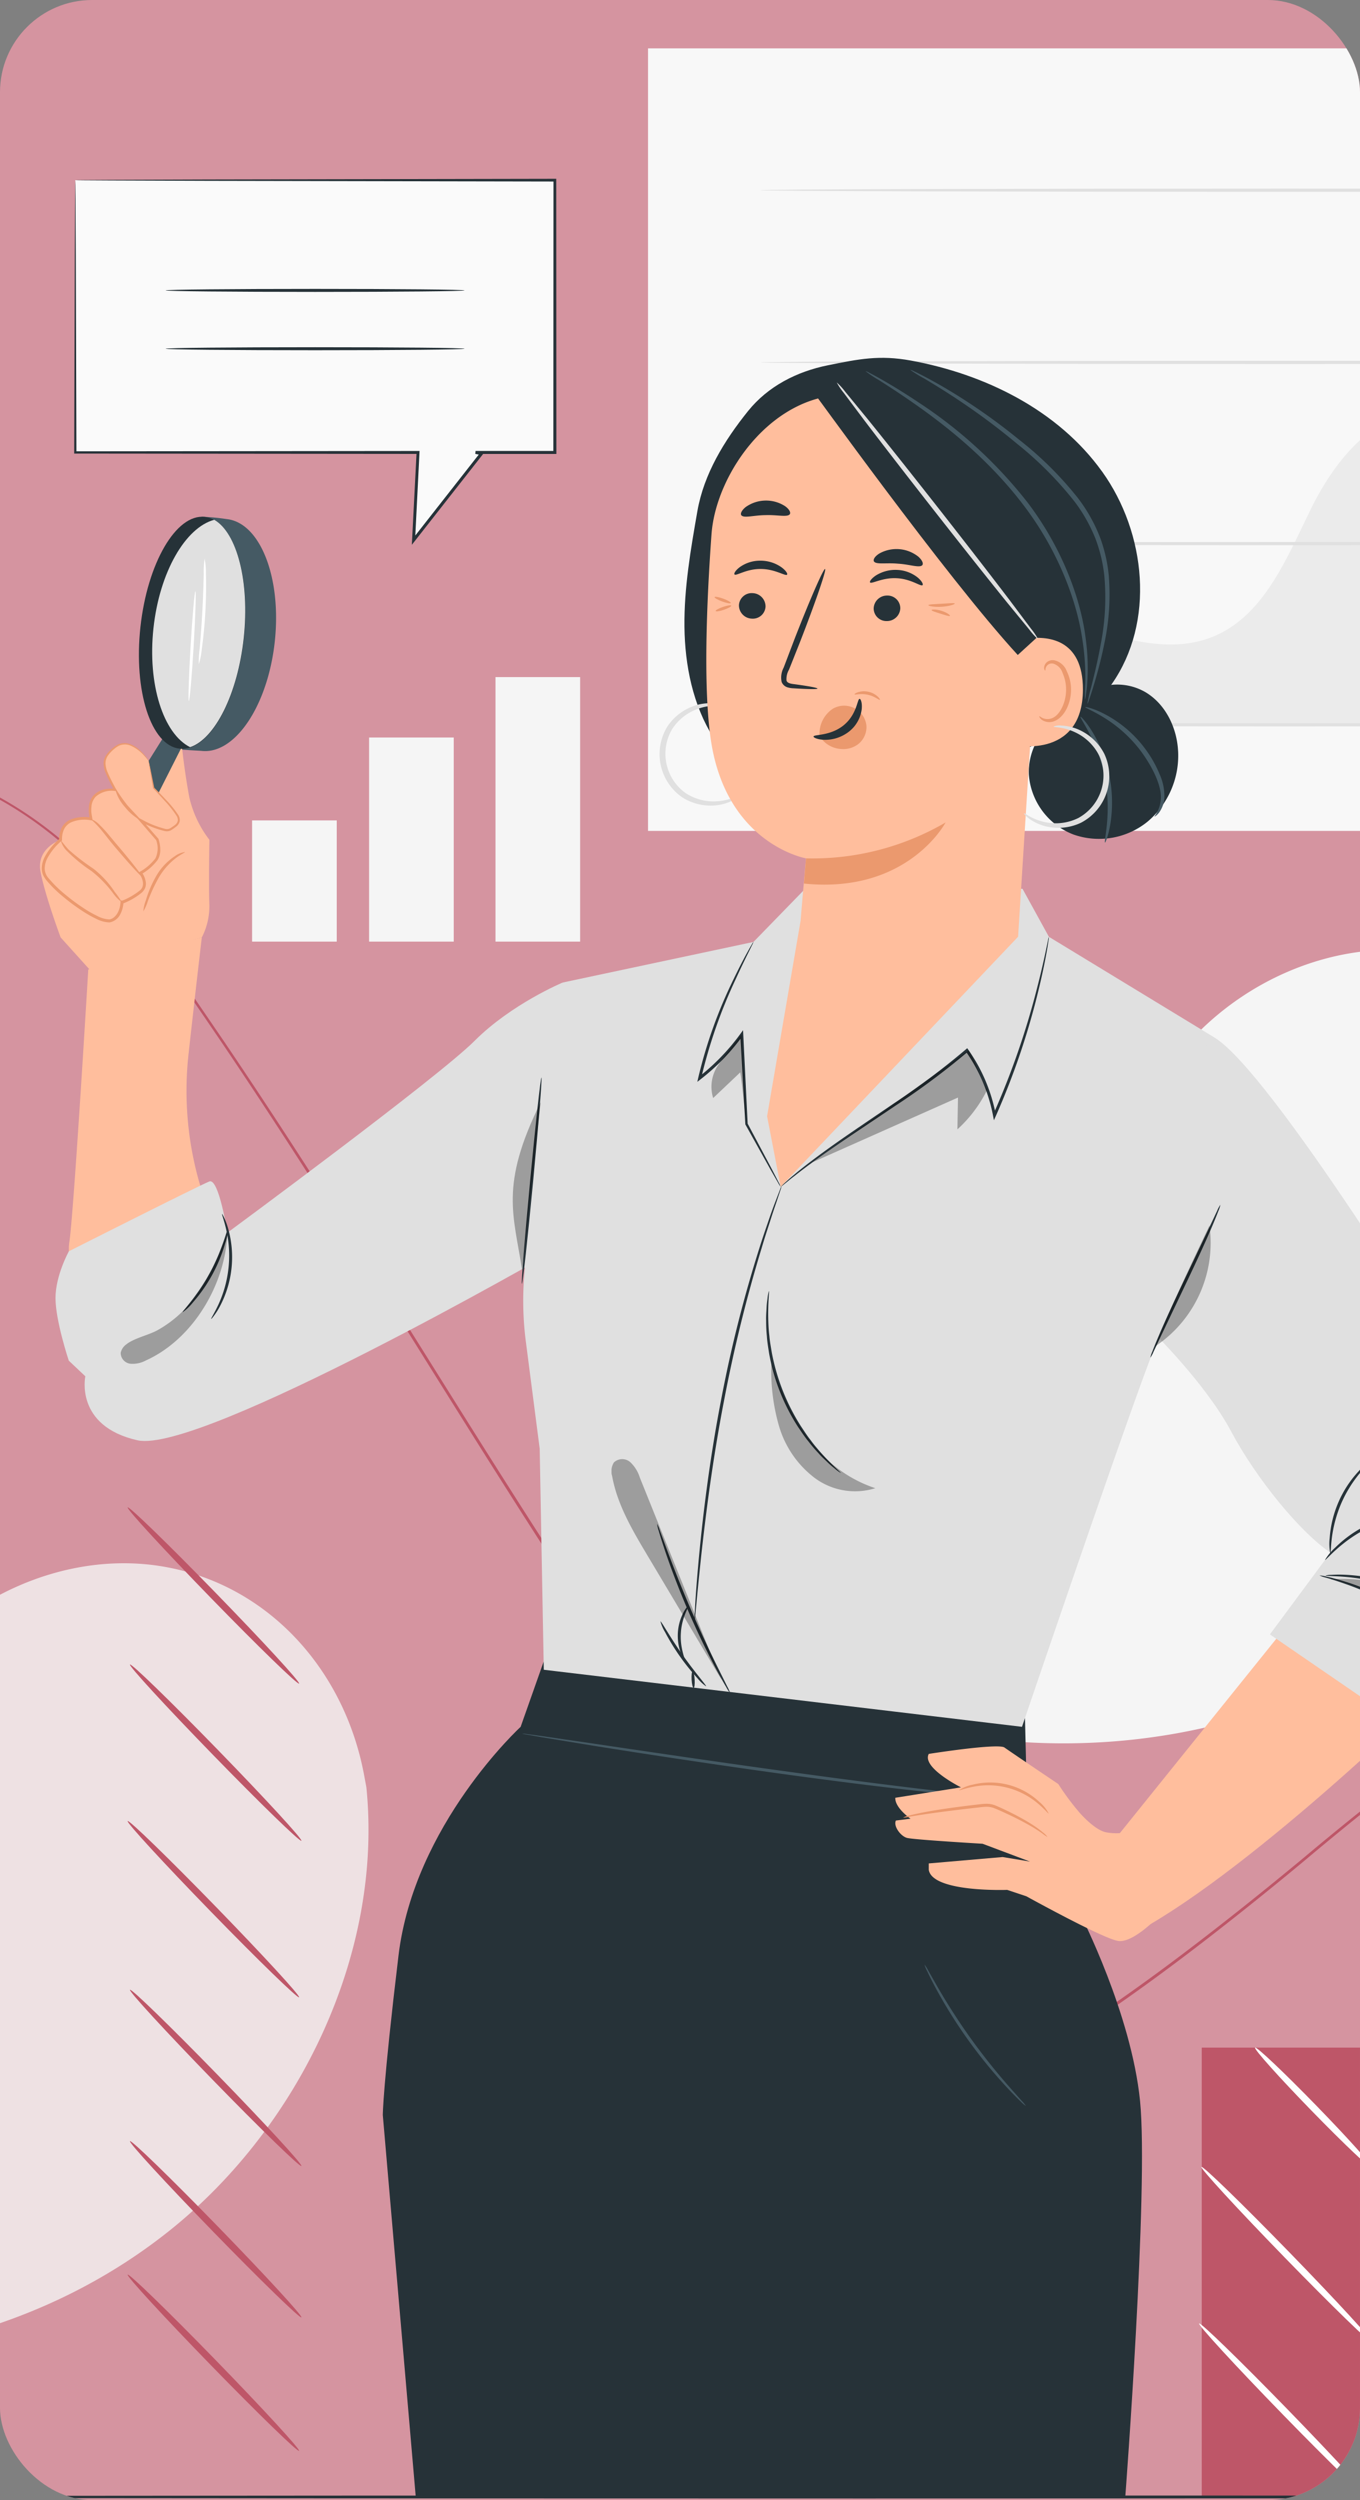 <svg xmlns="http://www.w3.org/2000/svg" xmlns:xlink="http://www.w3.org/1999/xlink" width="295" height="542" viewBox="0 0 295 542">
  <rect x="0" y="0" width="295" height="542" fill="#808080" stroke="none"/>
  <defs>
    <clipPath id="clip-path">
      <rect id="Rectángulo_344926" data-name="Rectángulo 344926" width="295" height="542" rx="20" transform="translate(1125 3706)" fill="#0098e8" opacity="0.34"/>
    </clipPath>
    <clipPath id="clip-path-2">
      <rect id="Rectángulo_344716" data-name="Rectángulo 344716" width="295" height="542" rx="19" transform="translate(1125 3706)" fill="#dbeffc" opacity="0.28"/>
    </clipPath>
    <clipPath id="clip-path-3">
      <rect id="Rectángulo_344715" data-name="Rectángulo 344715" width="575.03" height="531.514" fill="none"/>
    </clipPath>
    <clipPath id="clip-path-7">
      <rect id="Rectángulo_344682" data-name="Rectángulo 344682" width="37.335" height="43.053" fill="none"/>
    </clipPath>
    <clipPath id="clip-path-9">
      <rect id="Rectángulo_344686" data-name="Rectángulo 344686" width="37.336" height="51.433" fill="none"/>
    </clipPath>
    <clipPath id="clip-path-11">
      <rect id="Rectángulo_344693" data-name="Rectángulo 344693" width="35.153" height="36.116" fill="none"/>
    </clipPath>
    <clipPath id="clip-path-12">
      <rect id="Rectángulo_344694" data-name="Rectángulo 344694" width="35.155" height="36.116" fill="none"/>
    </clipPath>
    <clipPath id="clip-path-14">
      <rect id="Rectángulo_344696" data-name="Rectángulo 344696" width="35.153" height="36.115" fill="none"/>
    </clipPath>
    <clipPath id="clip-path-15">
      <rect id="Rectángulo_344697" data-name="Rectángulo 344697" width="35.155" height="36.115" fill="none"/>
    </clipPath>
    <clipPath id="clip-path-20">
      <rect id="Rectángulo_344702" data-name="Rectángulo 344702" width="21.037" height="21.612" fill="none"/>
    </clipPath>
    <clipPath id="clip-path-23">
      <rect id="Rectángulo_344705" data-name="Rectángulo 344705" width="12.118" height="26.229" fill="none"/>
    </clipPath>
    <clipPath id="clip-path-24">
      <rect id="Rectángulo_344706" data-name="Rectángulo 344706" width="37.931" height="24.301" fill="none"/>
    </clipPath>
    <clipPath id="clip-path-25">
      <rect id="Rectángulo_344707" data-name="Rectángulo 344707" width="7.624" height="19.08" fill="none"/>
    </clipPath>
    <clipPath id="clip-path-26">
      <rect id="Rectángulo_344708" data-name="Rectángulo 344708" width="6.052" height="36.38" fill="none"/>
    </clipPath>
    <clipPath id="clip-path-27">
      <rect id="Rectángulo_344709" data-name="Rectángulo 344709" width="23.148" height="28.594" fill="none"/>
    </clipPath>
    <clipPath id="clip-path-28">
      <rect id="Rectángulo_344710" data-name="Rectángulo 344710" width="22.549" height="27.892" fill="none"/>
    </clipPath>
    <clipPath id="clip-path-29">
      <rect id="Rectángulo_344711" data-name="Rectángulo 344711" width="27.18" height="11.115" fill="none"/>
    </clipPath>
    <clipPath id="clip-path-30">
      <rect id="Rectángulo_344712" data-name="Rectángulo 344712" width="23.898" height="47.871" fill="none"/>
    </clipPath>
  </defs>
  <g id="Enmascarar_grupo_103" data-name="Enmascarar grupo 103" transform="translate(-1125 -3706)" clip-path="url(#clip-path)">
    <rect id="Rectángulo_344504" data-name="Rectángulo 344504" width="295" height="542" rx="20" transform="translate(1125 3706)" fill="#ed9aa9" opacity="0.78"/>
    <g id="Enmascarar_grupo_89" data-name="Enmascarar grupo 89" clip-path="url(#clip-path-2)">
      <g id="Grupo_931605" data-name="Grupo 931605" transform="translate(1024.97 3716.486)">
        <g id="Grupo_931604" data-name="Grupo 931604" transform="translate(0 0)" clip-path="url(#clip-path-3)">
          <path id="Trazado_700322" data-name="Trazado 700322" d="M0,0H268.705V169.641H0Z" transform="translate(240.597)" fill="#f8f8f8"/>
          <g id="Grupo_931526" data-name="Grupo 931526">
            <g id="Grupo_931525" data-name="Grupo 931525" clip-path="url(#clip-path-3)">
              <path id="Trazado_695577" data-name="Trazado 695577" d="M109.625,112.32c18.632-7.207,40.064,12.723,58.329,4.6,10.628-4.729,15.448-16.992,20.656-27.56s14.179-21.715,25.713-20.49C225.956,70.1,235.361,83.841,246.6,80.53c7.082-2.087,10.618-10.1,12.394-17.4S262,47.769,267.4,42.65s16.651-3.749,17.5,3.72V136.3H74.768s28.409-21.488,34.857-23.983" transform="translate(195.845 10.337)" fill="#ebebeb"/>
              <path id="Trazado_695578" data-name="Trazado 695578" d="M65.441,116.355c0,.193,50.934.349,113.747.349,62.835,0,113.756-.156,113.756-.349s-50.922-.348-113.756-.348c-62.813,0-113.747.156-113.747.348" transform="translate(199.56 30.285)" fill="#e0e0e0"/>
              <path id="Trazado_695579" data-name="Trazado 695579" d="M65.441,85.206c0,.193,50.934.349,113.747.349,62.835,0,113.756-.156,113.756-.349s-50.922-.348-113.756-.348c-62.813,0-113.747.156-113.747.348" transform="translate(199.56 22.153)" fill="#e0e0e0"/>
              <path id="Trazado_695580" data-name="Trazado 695580" d="M65.441,54.057c0,.193,50.934.348,113.747.348,62.835,0,113.756-.155,113.756-.348s-50.922-.348-113.756-.348c-62.813,0-113.747.155-113.747.348" transform="translate(199.56 14.021)" fill="#e0e0e0"/>
              <path id="Trazado_695581" data-name="Trazado 695581" d="M65.441,24.454c0,.193,50.934.349,113.747.349,62.835,0,113.756-.156,113.756-.349s-50.922-.348-113.756-.348c-62.813,0-113.747.155-113.747.348" transform="translate(199.56 6.293)" fill="#e0e0e0"/>
              <rect id="Rectángulo_344674" data-name="Rectángulo 344674" width="18.361" height="57.347" transform="translate(207.507 136.298)" fill="#f5f5f5"/>
              <rect id="Rectángulo_344675" data-name="Rectángulo 344675" width="18.361" height="44.247" transform="translate(180.092 149.398)" fill="#f5f5f5"/>
              <rect id="Rectángulo_344676" data-name="Rectángulo 344676" width="18.361" height="26.277" transform="translate(154.712 167.368)" fill="#f5f5f5"/>
            </g>
          </g>
          <g id="Grupo_931528" data-name="Grupo 931528">
            <g id="Grupo_931527" data-name="Grupo 931527" clip-path="url(#clip-path-3)">
              <path id="Trazado_695582" data-name="Trazado 695582" d="M321.694,203.516l-.472-2.549c-3.98-21.482-18.7-38.72-38.633-44.189a50.934,50.934,0,0,0-7.836-1.507c-19.116-2.129-39.49,6.764-52.234,22.8-7.494,9.43-12.848,21.429-22.944,27.471-13.14,7.864-29.013,2.729-42.7-2.551s-29.588-10.375-42.7-2.453c-8.211,4.962-13.5,14.241-16.285,23.745-7.375,25.159,1.119,52.908,17.881,71.064s40.66,27.579,64.875,30.587c33.922,4.214,70.416-3.937,98.46-26.386s46.233-60,42.59-96.032" transform="translate(132.803 40.454)" fill="#f5f5f5"/>
            </g>
          </g>
          <rect id="Rectángulo_344679" data-name="Rectángulo 344679" width="37.335" height="72.854" transform="translate(517.089 457.98)" fill="#ff725e"/>
          <rect id="Rectángulo_344680" data-name="Rectángulo 344680" width="37.336" height="43.054" transform="translate(436.027 487.78)" fill="#ff725e"/>
          <g id="Grupo_931533" data-name="Grupo 931533">
            <g id="Grupo_931532" data-name="Grupo 931532" clip-path="url(#clip-path-3)">
              <g id="Grupo_931531" data-name="Grupo 931531" transform="translate(436.027 487.781)" opacity="0.79">
                <g id="Grupo_931530" data-name="Grupo 931530">
                  <g id="Grupo_931529" data-name="Grupo 931529" clip-path="url(#clip-path-7)">
                    <rect id="Rectángulo_344681" data-name="Rectángulo 344681" width="37.335" height="43.053" transform="translate(0 0.001)" fill="#fff"/>
                  </g>
                </g>
              </g>
            </g>
          </g>
          <path id="Trazado_695583" data-name="Trazado 695583" d="M177.688,343.691V441.36l-37.334-.242V343.691Z" transform="translate(220.348 89.724)" fill="#be5668"/>
          <rect id="Rectángulo_344684" data-name="Rectángulo 344684" width="37.336" height="51.434" transform="translate(281.842 479.4)" fill="#ff725e"/>
          <g id="Grupo_931538" data-name="Grupo 931538">
            <g id="Grupo_931537" data-name="Grupo 931537" clip-path="url(#clip-path-3)">
              <g id="Grupo_931536" data-name="Grupo 931536" transform="translate(281.841 479.401)" opacity="0.79">
                <g id="Grupo_931535" data-name="Grupo 931535">
                  <g id="Grupo_931534" data-name="Grupo 931534" clip-path="url(#clip-path-9)">
                    <rect id="Rectángulo_344685" data-name="Rectángulo 344685" width="37.336" height="51.434" transform="translate(0 0)" fill="#fff"/>
                  </g>
                </g>
              </g>
            </g>
          </g>
          <rect id="Rectángulo_344688" data-name="Rectángulo 344688" width="37.335" height="97.418" transform="translate(204.313 433.416)" fill="#ff725e"/>
          <g id="Grupo_931573" data-name="Grupo 931573">
            <g id="Grupo_931572" data-name="Grupo 931572" clip-path="url(#clip-path-3)">
              <g id="Grupo_931541" data-name="Grupo 931541" transform="translate(127.523 308.838)" opacity="0.79">
                <path id="Trazado_700321" data-name="Trazado 700321" d="M321.694,203.516l-.472-2.549c-3.98-21.482-18.7-38.72-38.633-44.189a50.934,50.934,0,0,0-7.836-1.507c-19.116-2.129-39.49,6.764-52.234,22.8-7.494,9.43-12.848,21.429-22.944,27.471-13.14,7.864-29.013,2.729-42.7-2.551s-29.588-10.375-42.7-2.453c-8.211,4.962-13.5,14.241-16.285,23.745-7.375,25.159,1.119,52.908,17.881,71.064s40.66,27.579,64.875,30.587c33.922,4.214,70.416-3.937,98.46-26.386s46.233-60,42.59-96.032" transform="translate(-269.72 -135.385)" fill="#f5f5f5"/>
              </g>
              <path id="Trazado_695584" data-name="Trazado 695584" d="M16.461,390.675c-.291.3,7.8,9.095,18.063,19.643s18.831,18.859,19.123,18.559-7.8-9.092-18.066-19.644-18.829-18.858-19.12-18.559" transform="translate(500.628 101.987)" fill="#fff"/>
              <path id="Trazado_695585" data-name="Trazado 695585" d="M80.548,391.183c-.291.3,7.8,9.095,18.065,19.644s18.83,18.859,19.121,18.56-7.8-9.093-18.066-19.645-18.829-18.858-19.12-18.559" transform="translate(355.723 102.12)" fill="#ff725e"/>
              <path id="Trazado_695586" data-name="Trazado 695586" d="M202.949,390.65c-.291.3,7.8,9.095,18.065,19.644s18.83,18.859,19.121,18.56-7.8-9.094-18.066-19.645-18.829-18.858-19.12-18.559" transform="translate(78.967 101.981)" fill="#ff725e"/>
              <path id="Trazado_695587" data-name="Trazado 695587" d="M16.061,363.765c-.291.3,7.8,9.095,18.065,19.642s18.83,18.86,19.121,18.56-7.8-9.092-18.066-19.643-18.829-18.858-19.12-18.559" transform="translate(501.532 94.962)" fill="#fff"/>
              <path id="Trazado_695588" data-name="Trazado 695588" d="M140.927,391.114c-.291.3,7.8,9.095,18.063,19.643s18.831,18.859,19.123,18.56-7.8-9.094-18.066-19.645-18.829-18.858-19.12-18.559" transform="translate(219.203 102.102)" fill="#fff"/>
              <path id="Trazado_695589" data-name="Trazado 695589" d="M140.528,364.2c-.291.3,7.8,9.095,18.065,19.643s18.829,18.859,19.121,18.56-7.8-9.094-18.066-19.645S140.819,363.9,140.528,364.2" transform="translate(220.105 95.077)" fill="#fff"/>
              <path id="Trazado_695590" data-name="Trazado 695590" d="M140.529,343.694c-.291.3,5.193,6.419,12.247,13.666s13.012,12.883,13.3,12.584-5.191-6.418-12.247-13.667-13.012-12.882-13.3-12.583" transform="translate(231.738 89.722)" fill="#fff"/>
              <path id="Trazado_695591" data-name="Trazado 695591" d="M325.225,390.65c-.291.3,7.8,9.095,18.065,19.644s18.83,18.859,19.121,18.56-7.8-9.094-18.066-19.645-18.829-18.858-19.12-18.559" transform="translate(-197.506 91.981)" fill="#be5668"/>
              <path id="Trazado_695592" data-name="Trazado 695592" d="M324.826,363.74c-.291.3,7.8,9.095,18.065,19.643s18.83,18.859,19.121,18.559-7.8-9.092-18.066-19.645-18.829-18.857-19.12-18.558" transform="translate(-196.604 89.955)" fill="#be5668"/>
              <path id="Trazado_695593" data-name="Trazado 695593" d="M324.826,333.751c-.291.3,7.8,9.095,18.065,19.642s18.83,18.86,19.121,18.56-7.8-9.092-18.066-19.643-18.829-18.859-19.12-18.559" transform="translate(-196.604 87.127)" fill="#be5668"/>
              <path id="Trazado_695594" data-name="Trazado 695594" d="M265.208,390.65c-.291.3,7.8,9.095,18.065,19.644s18.83,18.859,19.121,18.56-7.8-9.094-18.066-19.645-18.829-18.858-19.12-18.559" transform="translate(-61.804 101.981)" fill="#fff"/>
              <path id="Trazado_695595" data-name="Trazado 695595" d="M264.808,363.74c-.291.3,7.8,9.095,18.065,19.643s18.83,18.859,19.121,18.559-7.8-9.092-18.066-19.645-18.829-18.857-19.12-18.558" transform="translate(-60.9 94.955)" fill="#fff"/>
              <path id="Trazado_695596" data-name="Trazado 695596" d="M264.809,343.434c-.291.3,5.136,6.361,12.123,13.538s12.887,12.756,13.178,12.456-5.135-6.361-12.124-13.539-12.885-12.754-13.177-12.454" transform="translate(-49.017 89.654)" fill="#fff"/>
              <path id="Trazado_695597" data-name="Trazado 695597" d="M325.225,304.748c-.291.3,7.8,9.095,18.065,19.643s18.83,18.859,19.121,18.56-7.8-9.093-18.066-19.645-18.829-18.858-19.12-18.559" transform="translate(-197.506 79.555)" fill="#be5668"/>
              <path id="Trazado_695598" data-name="Trazado 695598" d="M325.225,250.819c-.291.3,7.8,9.095,18.065,19.644s18.83,18.859,19.121,18.559-7.8-9.092-18.066-19.644-18.829-18.858-19.12-18.559" transform="translate(-197.506 65.477)" fill="#be5668"/>
              <path id="Trazado_695599" data-name="Trazado 695599" d="M324.826,277.838c-.291.3,7.8,9.095,18.065,19.644s18.83,18.859,19.121,18.56-7.8-9.094-18.066-19.645-18.829-18.858-19.12-18.559" transform="translate(-196.604 72.53)" fill="#be5668"/>
              <rect id="Rectángulo_344692" data-name="Rectángulo 344692" width="35.281" height="355.858" transform="translate(48.497 174.976)" fill="#be5668"/>
              <g id="Grupo_931544" data-name="Grupo 931544" transform="translate(48.323 494.726)" opacity="0.6">
                <g id="Grupo_931543" data-name="Grupo 931543">
                  <g id="Grupo_931542" data-name="Grupo 931542" clip-path="url(#clip-path-11)">
                    <path id="Trazado_695600" data-name="Trazado 695600" d="M389.8,392.317c-.275.282,7.368,8.594,17.07,18.561s17.795,17.823,18.07,17.539-7.366-8.593-17.072-18.563-17.792-17.82-18.067-17.538" transform="translate(-389.794 -392.31)" fill="#fff"/>
                  </g>
                </g>
              </g>
              <g id="Grupo_931547" data-name="Grupo 931547" transform="translate(48.798 462.658)" opacity="0.6">
                <g id="Grupo_931546" data-name="Grupo 931546">
                  <g id="Grupo_931545" data-name="Grupo 931545" clip-path="url(#clip-path-12)">
                    <path id="Trazado_695601" data-name="Trazado 695601" d="M389.425,366.888c-.276.284,7.368,8.594,17.07,18.562s17.795,17.823,18.07,17.54-7.366-8.593-17.072-18.564-17.792-17.82-18.067-17.538" transform="translate(-389.417 -366.881)" fill="#fff"/>
                  </g>
                </g>
              </g>
              <g id="Grupo_931550" data-name="Grupo 931550" transform="translate(48.798 426.921)" opacity="0.6">
                <g id="Grupo_931549" data-name="Grupo 931549">
                  <g id="Grupo_931548" data-name="Grupo 931548" clip-path="url(#clip-path-12)">
                    <path id="Trazado_695602" data-name="Trazado 695602" d="M389.425,338.55c-.276.284,7.368,8.594,17.07,18.561s17.795,17.823,18.07,17.539-7.366-8.592-17.072-18.563-17.792-17.82-18.067-17.538" transform="translate(-389.417 -338.542)" fill="#fff"/>
                  </g>
                </g>
              </g>
              <g id="Grupo_931553" data-name="Grupo 931553" transform="translate(48.323 392.36)" opacity="0.6">
                <g id="Grupo_931552" data-name="Grupo 931552">
                  <g id="Grupo_931551" data-name="Grupo 931551" clip-path="url(#clip-path-14)">
                    <path id="Trazado_695603" data-name="Trazado 695603" d="M389.8,311.143c-.275.282,7.368,8.594,17.07,18.562s17.795,17.823,18.07,17.539-7.366-8.592-17.072-18.563-17.792-17.82-18.067-17.538" transform="translate(-389.794 -311.135)" fill="#fff"/>
                  </g>
                </g>
              </g>
              <g id="Grupo_931556" data-name="Grupo 931556" transform="translate(48.798 360.292)" opacity="0.6">
                <g id="Grupo_931555" data-name="Grupo 931555">
                  <g id="Grupo_931554" data-name="Grupo 931554" clip-path="url(#clip-path-15)">
                    <path id="Trazado_695604" data-name="Trazado 695604" d="M389.425,285.714c-.276.282,7.368,8.594,17.07,18.562s17.795,17.823,18.07,17.539-7.366-8.593-17.072-18.563-17.792-17.82-18.067-17.538" transform="translate(-389.417 -285.706)" fill="#fff"/>
                  </g>
                </g>
              </g>
              <g id="Grupo_931559" data-name="Grupo 931559" transform="translate(48.798 324.555)" opacity="0.6">
                <g id="Grupo_931558" data-name="Grupo 931558">
                  <g id="Grupo_931557" data-name="Grupo 931557" clip-path="url(#clip-path-15)">
                    <path id="Trazado_695605" data-name="Trazado 695605" d="M389.425,257.375c-.276.282,7.368,8.594,17.07,18.562s17.795,17.823,18.07,17.539-7.366-8.593-17.072-18.563-17.792-17.821-18.067-17.538" transform="translate(-389.417 -257.367)" fill="#fff"/>
                  </g>
                </g>
              </g>
              <g id="Grupo_931562" data-name="Grupo 931562" transform="translate(48.798 282.605)" opacity="0.6">
                <g id="Grupo_931561" data-name="Grupo 931561">
                  <g id="Grupo_931560" data-name="Grupo 931560" clip-path="url(#clip-path-15)">
                    <path id="Trazado_695606" data-name="Trazado 695606" d="M389.425,224.109c-.276.284,7.368,8.594,17.07,18.562s17.795,17.823,18.07,17.539-7.366-8.592-17.072-18.563-17.792-17.82-18.067-17.538" transform="translate(-389.417 -224.101)" fill="#fff"/>
                  </g>
                </g>
              </g>
              <g id="Grupo_931565" data-name="Grupo 931565" transform="translate(48.323 238.688)" opacity="0.6">
                <g id="Grupo_931564" data-name="Grupo 931564">
                  <g id="Grupo_931563" data-name="Grupo 931563" clip-path="url(#clip-path-14)">
                    <path id="Trazado_695607" data-name="Trazado 695607" d="M389.8,189.283c-.275.284,7.368,8.594,17.07,18.562s17.795,17.823,18.07,17.54-7.366-8.593-17.072-18.564S390.076,189,389.8,189.283" transform="translate(-389.794 -189.276)" fill="#fff"/>
                  </g>
                </g>
              </g>
              <g id="Grupo_931568" data-name="Grupo 931568" transform="translate(48.795 195.552)" opacity="0.6">
                <g id="Grupo_931567" data-name="Grupo 931567">
                  <g id="Grupo_931566" data-name="Grupo 931566" clip-path="url(#clip-path-15)">
                    <path id="Trazado_695608" data-name="Trazado 695608" d="M389.427,155.078c-.276.282,7.368,8.594,17.07,18.562s17.795,17.823,18.07,17.539-7.367-8.593-17.072-18.563-17.792-17.821-18.067-17.538" transform="translate(-389.419 -155.07)" fill="#fff"/>
                  </g>
                </g>
              </g>
              <g id="Grupo_931571" data-name="Grupo 931571" transform="translate(62.918 174.324)" opacity="0.6">
                <g id="Grupo_931570" data-name="Grupo 931570">
                  <g id="Grupo_931569" data-name="Grupo 931569" clip-path="url(#clip-path-20)">
                    <path id="Trazado_695609" data-name="Trazado 695609" d="M389.428,138.248c-.276.282,4.206,5.346,10.008,11.305s10.73,10.565,11.005,10.283-4.2-5.344-10.009-11.307-10.729-10.564-11-10.281" transform="translate(-389.416 -138.236)" fill="#fff"/>
                  </g>
                </g>
              </g>
              <path id="Trazado_695610" data-name="Trazado 695610" d="M16.053,140.151s.538-.359,1.567-1.086l1.917-1.356,2.728-1.76a94.541,94.541,0,0,1,19.309-9.338,85.1,85.1,0,0,1,15.037-3.767A69.911,69.911,0,0,1,75,122.427c13.159,1.407,27.62,7.628,40.213,18.574a121.007,121.007,0,0,1,17.741,19.172c5.361,7.358,10.7,15.211,16.229,23.325,11.012,16.266,22.328,33.948,34.08,52.649s23.936,38.437,36.979,58.635c6.542,10.085,13.265,20.308,20.285,30.55,3.521,5.1,6.849,10.395,10.266,15.681s6.869,10.6,10.443,15.884a318.4,318.4,0,0,0,22.681,30.217,109.909,109.909,0,0,0,13.138,13.051,44.639,44.639,0,0,0,7.6,5.151,19.854,19.854,0,0,0,8.748,2.58c3.135-.1,5.962-1.324,8.692-2.516a89.054,89.054,0,0,0,7.89-4.165c5.109-2.982,9.975-6.238,14.725-9.545,9.484-6.638,18.468-13.546,27.11-20.434q6.479-5.168,12.685-10.341,6.184-5.194,12.3-10.109c8.163-6.541,16.183-12.782,24.169-18.49,7.916-5.779,16.207-10.58,24.982-13.051a56.828,56.828,0,0,1,25.857-.921,71.371,71.371,0,0,1,21.959,8.766,106.692,106.692,0,0,1,16.93,12.725c9.777,8.975,18.032,16.883,24.728,23.4s11.827,11.645,15.3,15.13c1.728,1.74,3.045,3.069,3.942,3.971s1.352,1.346,1.352,1.346-.433-.482-1.3-1.392l-3.9-4.018c-3.441-3.516-8.547-8.671-15.213-15.218s-14.9-14.482-24.659-23.485a106.742,106.742,0,0,0-16.965-12.814,71.7,71.7,0,0,0-22.08-8.863,57.279,57.279,0,0,0-26.085.888c-8.85,2.474-17.232,7.319-25.162,13.095-8.006,5.709-16.038,11.945-24.215,18.483q-6.131,4.9-12.316,10.1-6.208,5.156-12.684,10.323c-8.639,6.875-17.621,13.772-27.091,20.393-4.743,3.3-9.6,6.544-14.688,9.51a88.249,88.249,0,0,1-7.835,4.132c-2.686,1.179-5.515,2.375-8.428,2.455a19.274,19.274,0,0,1-8.448-2.509,44.037,44.037,0,0,1-7.488-5.082,109.335,109.335,0,0,1-13.054-12.976,318.146,318.146,0,0,1-22.631-30.157c-3.569-5.275-7.023-10.584-10.435-15.872s-6.749-10.579-10.279-15.694c-7.018-10.236-13.739-20.453-20.284-30.532-13.046-20.187-25.246-39.906-37.006-58.608s-23.106-36.371-34.143-52.632c-5.541-8.117-10.884-15.95-16.274-23.326a121.308,121.308,0,0,0-17.844-19.219c-12.671-10.976-27.233-17.207-40.474-18.588a70.124,70.124,0,0,0-18.479.473,85.138,85.138,0,0,0-15.073,3.835,93.107,93.107,0,0,0-19.3,9.468l-2.713,1.791-1.9,1.383c-1.018.745-1.528,1.14-1.528,1.14" transform="translate(-1.236 31.76)" fill="#be5668"/>
              <path id="Trazado_695611" data-name="Trazado 695611" d="M85.534,280.355a7.34,7.34,0,1,0,7.338-7.52,7.431,7.431,0,0,0-7.338,7.52" transform="translate(366.956 71.226)" fill="#ff725e"/>
              <path id="Trazado_695612" data-name="Trazado 695612" d="M94.077,295.054a13.471,13.471,0,1,0-13.158-13.467,13.331,13.331,0,0,0,13.158,13.467m0-25.674a12.21,12.21,0,1,1-11.9,12.207,12.069,12.069,0,0,1,11.9-12.207" transform="translate(365.752 69.995)" fill="#ff725e"/>
              <path id="Trazado_695613" data-name="Trazado 695613" d="M398.329,123.329a7.34,7.34,0,1,0,7.338-7.52,7.431,7.431,0,0,0-7.338,7.52" transform="translate(-340.291 30.233)" fill="#ff725e"/>
              <path id="Trazado_695614" data-name="Trazado 695614" d="M406.873,138.028a13.471,13.471,0,1,0-13.159-13.467,13.331,13.331,0,0,0,13.159,13.467m0-25.674a12.21,12.21,0,1,1-11.9,12.207,12.068,12.068,0,0,1,11.9-12.207" transform="translate(-341.497 29.002)" fill="#ff725e"/>
            </g>
          </g>
          <path id="Trazado_695615" data-name="Trazado 695615" d="M362.9,42.482h104.02v59.029h-17.2l1.289.233-14.735,18.778.965-19.012H362.9Z" transform="translate(-246.539 -13.91)" fill="#fafafa"/>
          <g id="Grupo_931575" data-name="Grupo 931575" transform="translate(103 -25)">
            <g id="Grupo_931574" data-name="Grupo 931574" clip-path="url(#clip-path-3)">
              <path id="Trazado_695616" data-name="Trazado 695616" d="M362.891,42.544s-.016.338-.025,1.02q-.009,1.061-.026,3.045c-.014,2.709-.035,6.665-.062,11.746-.03,10.252-.074,25.027-.13,43.218v.243h.245l74.339.074-.317-.334c-.308,6.033-.637,12.463-.972,19.012l-.052,1.021.632-.8,14.738-18.776.337-.429-.537-.1-1.289-.233-.058.651h17.525v-.327c-.01-21.016-.02-40.936-.029-59.029v-.3h-.3l-75.178.148-21.3.079-5.626.035-1.436.018c-.322.006-.475.018-.475.018s.178.011.509.018l1.47.018,5.685.035,21.37.079,74.984.148-.3-.3c-.009,18.092-.019,38.013-.029,59.029l.327-.328h-17.2l-.059.652,1.29.233-.2-.526-14.732,18.781.58.217c.329-6.549.653-12.98.957-19.012l.016-.334h-.334l-74.339.074.243.243c-.054-18.128-.1-32.852-.13-43.069-.026-5.1-.047-9.078-.062-11.8q-.017-2.013-.026-3.088c-.009-.7-.025-1.071-.025-1.071" transform="translate(-349.525 11.028)" fill="#263238"/>
              <path id="Trazado_695617" data-name="Trazado 695617" d="M443.291,61.5c0-.18-14.52-.327-32.428-.327s-32.431.146-32.431.327,14.517.329,32.431.329,32.428-.146,32.428-.329" transform="translate(-345.486 15.969)" fill="#263238"/>
              <path id="Trazado_695618" data-name="Trazado 695618" d="M443.291,71.527c0-.182-14.52-.328-32.428-.328s-32.431.146-32.431.328,14.517.328,32.431.328,32.428-.146,32.428-.328" transform="translate(-345.486 18.587)" fill="#263238"/>
            </g>
          </g>
          <g id="Grupo_931601" data-name="Grupo 931601">
            <g id="Grupo_931600" data-name="Grupo 931600" clip-path="url(#clip-path-3)">
              <path id="Trazado_695619" data-name="Trazado 695619" d="M215.121,277.345l-4.99,14.128s-23.085,21.192-26.491,49.581-3.406,34.576-3.406,34.576l7.15,82.8h153.9s5.1-66.928,3.206-85.854-12.879-40.341-12.879-40.341l-11.732-28.389-.348-14.29Z" transform="translate(2.83 72.403)" fill="#263238"/>
              <path id="Trazado_695620" data-name="Trazado 695620" d="M201.67,289.7a6.823,6.823,0,0,0,1.078.236l3.112.55,11.468,1.883c9.691,1.55,23.091,3.607,37.92,5.684s28.3,3.728,38.065,4.7c4.882.5,8.84.831,11.578,1.026l3.155.2a6.87,6.87,0,0,0,1.1.024,6.918,6.918,0,0,0-1.092-.156l-3.143-.32c-2.73-.274-6.679-.673-11.551-1.233-9.749-1.091-23.192-2.825-38.023-4.89s-28.233-4.059-37.94-5.492l-11.5-1.677-3.131-.427a6.808,6.808,0,0,0-1.1-.1" transform="translate(11.564 75.626)" fill="#455a64"/>
              <path id="Trazado_695621" data-name="Trazado 695621" d="M200.205,329.422a6.59,6.59,0,0,0,.564,1.385c.4.874,1.02,2.117,1.83,3.632a105.018,105.018,0,0,0,15.617,21.76c1.175,1.252,2.154,2.24,2.855,2.9a6.455,6.455,0,0,0,1.13.977,6.521,6.521,0,0,0-.947-1.155l-2.694-3.029c-2.256-2.571-5.271-6.214-8.317-10.453s-5.525-8.261-7.238-11.222L201,330.69a6.569,6.569,0,0,0-.791-1.267" transform="translate(100.363 85.998)" fill="#455a64"/>
              <path id="Trazado_695622" data-name="Trazado 695622" d="M346.177,159.784s-3.158,53.045-4.1,59.045,4.1,13.577,4.1,13.577,11.682,1.264,19.577-13.261l5.052-11.367a72.382,72.382,0,0,1-2.841-30c1.894-17.051,2.841-24.945,2.841-24.945Z" transform="translate(-226.999 39.899)" fill="#ffbe9d"/>
              <path id="Trazado_695623" data-name="Trazado 695623" d="M329.881,104.735c-1.386,12.8-1.207,23.874,5.1,26.134.53.189,4.763.354,5.324.416,7.26.786,14.362-9.827,15.864-23.705s-3.165-25.763-10.425-26.549a47.76,47.76,0,0,0-5.226-.509c-6.508,1.16-9.278,11.637-10.638,24.214" transform="translate(-196.535 21.016)" fill="#455a64"/>
              <path id="Trazado_695624" data-name="Trazado 695624" d="M345.123,140.2s-5.323,1.767-4.359,6.907,4.359,14.249,4.359,14.249l6.612,7.332,24.016-7.332a14.807,14.807,0,0,0,1.638-7.18c-.161-4.015.01-13.975.01-13.975a23.792,23.792,0,0,1-4.348-9.157c-.8-4.154-1.385-8.979-1.555-10.464a.436.436,0,0,0-.527-.38,6.2,6.2,0,0,0-4.665,4.259c-1.285,4.015-.963,5.14-.963,5.14Z" transform="translate(-231.944 31.378)" fill="#ffbe9d"/>
              <path id="Trazado_695625" data-name="Trazado 695625" d="M346.992,123.631l3.434-5.484,3.6,2.779-6.679,13.2-1.822-5.534Z" transform="translate(-214.727 30.843)" fill="#455a64"/>
              <path id="Trazado_695626" data-name="Trazado 695626" d="M368.775,123.262s-3.757-5.676-7.244-2.972-2.684,4.314,0,9.278c0,0-6.841-.939-5.232,6.3,0,0-6.783-1.333-6.61,4.5,0,0-5.6,4.624-3.182,8.111s11.67,10.2,14.22,9.39,2.861-4.293,2.861-4.293,3.04-1.072,3.98-2.549-.269-3.755-.269-3.755,2.682-2.317,3.353-2.969,0-4.006,0-4.006l-3.622-4.159s5.232,2.817,6.439,2.011,2.549-1.475,1.475-3.218a55.219,55.219,0,0,0-5.072-5.781Z" transform="translate(-236.51 31.212)" fill="#ffbe9d"/>
              <path id="Trazado_695627" data-name="Trazado 695627" d="M369,149.628a18.752,18.752,0,0,0-1.6-2.31,20.853,20.853,0,0,0-4.629-5.018,48.5,48.5,0,0,1-5.333-4.1,26.956,26.956,0,0,1-1.757-2.14,5.03,5.03,0,0,0,1.419,2.458,33.418,33.418,0,0,0,5.275,4.305,25.257,25.257,0,0,1,4.658,4.777A8.886,8.886,0,0,0,369,149.628" transform="translate(-242.508 35.52)" fill="#eb996e"/>
              <path id="Trazado_695628" data-name="Trazado 695628" d="M363.276,144.924c.139-.117-2.155-3.054-5.124-6.56-1.492-1.729-2.757-3.394-3.878-4.441a5.094,5.094,0,0,0-2.009-1.426c-.054.084.694.629,1.675,1.749,1,1.095,2.2,2.795,3.711,4.542,2.967,3.506,5.486,6.254,5.624,6.136" transform="translate(-232.477 34.587)" fill="#eb996e"/>
              <path id="Trazado_695629" data-name="Trazado 695629" d="M357.927,134.131c.143-.153-1.311-1.521-2.9-3.314a41.276,41.276,0,0,1-2.5-3.557c-.19.025.308,2.114,2.008,3.986a11.061,11.061,0,0,0,3.4,2.885" transform="translate(-227.406 33.222)" fill="#eb996e"/>
              <path id="Trazado_695630" data-name="Trazado 695630" d="M353.9,138.164a4.715,4.715,0,0,0-2.237.918,12.755,12.755,0,0,0-3.991,4.251,24.259,24.259,0,0,0-2.279,5.343,8.013,8.013,0,0,0-.537,2.339,9.466,9.466,0,0,0,.975-2.185,34.877,34.877,0,0,1,2.4-5.159,14.573,14.573,0,0,1,3.695-4.207c1.158-.866,2.013-1.2,1.972-1.3" transform="translate(-213.739 36.065)" fill="#eb996e"/>
              <path id="Trazado_695631" data-name="Trazado 695631" d="M334.794,104.459c-1.5,13.878,2.3,25.671,8.5,26.341s12.434-10.036,13.935-23.913-2.3-25.67-8.5-26.341S336.3,90.582,334.794,104.459" transform="translate(-204.307 21.019)" fill="#263238"/>
              <path id="Trazado_695632" data-name="Trazado 695632" d="M342.713,130.335c-5.8-2.911-9.268-13.584-7.945-25.805,1.315-12.157,6.93-21.807,13.181-23.486,4.922,2.808,7.719,13.414,6.395,25.64-1.314,12.152-6.261,21.871-11.631,23.651" transform="translate(-201.449 21.157)" fill="#e0e0e0"/>
              <path id="Trazado_695633" data-name="Trazado 695633" d="M343.073,117.137c.182.011.646-5.313,1.037-11.889s.562-11.92.382-11.93-.646,5.312-1.038,11.891-.561,11.917-.381,11.928" transform="translate(-202.078 24.362)" fill="#fff"/>
              <path id="Trazado_695634" data-name="Trazado 695634" d="M341.257,110.581a15.562,15.562,0,0,0,.643-3.308c.293-2.058.6-4.917.772-8.086s.18-6.046.113-8.124a15.642,15.642,0,0,0-.279-3.357,18.985,18.985,0,0,0-.185,3.358c-.053,2.072-.135,4.931-.305,8.087s-.4,6.005-.578,8.07a19.089,19.089,0,0,0-.182,3.359" transform="translate(-198.094 22.897)" fill="#fff"/>
              <path id="Trazado_695635" data-name="Trazado 695635" d="M368.914,123.276a1.777,1.777,0,0,0,.037.4c.047.3.1.676.177,1.144q.269,1.579.745,4.373l.008.04.032.034c.735.764,1.557,1.641,2.445,2.628a23.519,23.519,0,0,1,2.668,3.378,1.651,1.651,0,0,1,.214,1.02,1.585,1.585,0,0,1-.608.883,10.684,10.684,0,0,1-1.034.718,1.462,1.462,0,0,1-1.114.125,21.026,21.026,0,0,1-5.188-2.1l-1.227-.632.9,1.04,3.607,4.172-.052-.09a5.036,5.036,0,0,1-.134,4.013,11.211,11.211,0,0,1-3.377,2.907l-.284.179.193.271c.773,1.087,1.246,2.74.04,3.634a14.618,14.618,0,0,1-3.937,2.235l.44.3v-.093c-.09.088.2-.212-.211.264-.851-.493-.243-.194-.43-.279v0l-.006.151-.03.32a5.857,5.857,0,0,1-.115.642,5.059,5.059,0,0,1-.445,1.217,3.316,3.316,0,0,1-.786.986,1.962,1.962,0,0,1-1.068.5,6.247,6.247,0,0,1-2.555-.73,23.29,23.29,0,0,1-2.482-1.377,42.484,42.484,0,0,1-4.357-3.163,26.88,26.88,0,0,1-3.738-3.633,3.263,3.263,0,0,1-.869-2.155,5.034,5.034,0,0,1,.617-2.277,13.213,13.213,0,0,1,3.033-3.7l.106-.095.006-.153a4.964,4.964,0,0,1,.421-2.237,3.367,3.367,0,0,1,1.522-1.518,7.425,7.425,0,0,1,4.305-.455l.392.058-.062-.4c-.068-.438-.154-.871-.207-1.3a7.106,7.106,0,0,1,.008-1.27,3.516,3.516,0,0,1,.9-2.175,5.176,5.176,0,0,1,4.226-1.257l.459.04-.214-.395a38.343,38.343,0,0,1-1.909-3.8,5.331,5.331,0,0,1-.412-1.835,2.934,2.934,0,0,1,.493-1.634,7.45,7.45,0,0,1,2.358-2.165,3.184,3.184,0,0,1,2.591-.047,8.634,8.634,0,0,1,3.028,2.27c.3.323.509.585.656.759a1.552,1.552,0,0,0,.227.259,1.094,1.094,0,0,0-.17-.3,9.673,9.673,0,0,0-.608-.81,10.489,10.489,0,0,0-1.14-1.19,6.56,6.56,0,0,0-1.894-1.237,3.461,3.461,0,0,0-2.832,0l-.7.426c-.209.169-.424.343-.643.518a6.8,6.8,0,0,0-1.2,1.308,3.327,3.327,0,0,0-.581,1.842,5.688,5.688,0,0,0,.415,1.992,37.962,37.962,0,0,0,1.892,3.87l.246-.354a7.2,7.2,0,0,0-2.424.14,4.443,4.443,0,0,0-2.255,1.236,4.054,4.054,0,0,0-1.054,2.475,7.732,7.732,0,0,0-.018,1.378c.052.456.139.912.209,1.376l.33-.339a7.949,7.949,0,0,0-4.68.479,3.966,3.966,0,0,0-1.8,1.782,5.562,5.562,0,0,0-.494,2.523l.111-.246a13.726,13.726,0,0,0-3.2,3.884,5.654,5.654,0,0,0-.694,2.575A4.048,4.048,0,0,0,346,147.98a5.928,5.928,0,0,0,.734,1.172,27.169,27.169,0,0,0,3.829,3.737,42.853,42.853,0,0,0,4.424,3.216,23.774,23.774,0,0,0,2.554,1.415,6.721,6.721,0,0,0,2.873.788,3.252,3.252,0,0,0,2.387-1.832,5.726,5.726,0,0,0,.5-1.375,6.862,6.862,0,0,0,.125-.71l.033-.361.006-.192v-.048c-.187-.087.422.211-.43-.284-.415.473-.124.174-.213.264l0,.028v.156l0,.483.438-.188a15.087,15.087,0,0,0,4.131-2.37,3.05,3.05,0,0,0,.759-1.015,2.533,2.533,0,0,0,.16-1.264,4.879,4.879,0,0,0-.9-2.19l-.09.45a11.634,11.634,0,0,0,3.569-3.124,4.182,4.182,0,0,0,.559-2.3,7.388,7.388,0,0,0-.395-2.222l-.016-.048-.037-.042-3.637-4.146-.327.409a21.208,21.208,0,0,0,5.365,2.106,1.935,1.935,0,0,0,1.445-.209,10.926,10.926,0,0,0,1.071-.763,2.006,2.006,0,0,0,.744-1.15,2.052,2.052,0,0,0-.27-1.291,23.015,23.015,0,0,0-2.778-3.424c-.909-.977-1.75-1.839-2.506-2.589l.039.073-.887-4.368c-.1-.46-.182-.83-.246-1.124a1.512,1.512,0,0,0-.107-.372" transform="translate(-236.649 31.179)" fill="#eb996e"/>
              <path id="Trazado_695636" data-name="Trazado 695636" d="M126.806,320.489l47.625-59.132s25.328,21.326,26,22-39.616,39.86-65.487,55.031L126.806,333Z" transform="translate(214.682 68.23)" fill="#ffbe9d"/>
              <path id="Trazado_695637" data-name="Trazado 695637" d="M184.946,293.536s15.037-2.375,16.422-1.385,11.674,7.914,11.674,7.914a56.081,56.081,0,0,0,4.551,6.133s3.363,3.957,5.936,4.353a11.509,11.509,0,0,0,4.154,0l6.728,18.6s-5.144,5.342-8.31,4.946-19.983-9.694-19.983-9.694l-4.155-1.386s-16.224.594-17.015-4.352v-1.386l16.026-1.385,5.936.99-10.288-3.87s-15.037-.879-16.422-1.275-2.969-2.571-2.375-3.759l3.165-.395s-3.415-2.362-3.294-4.539l14.234-2.259s-8.565-4.284-6.982-7.251" transform="translate(116.54 76.206)" fill="#ffbe9d"/>
              <path id="Trazado_695638" data-name="Trazado 695638" d="M196.492,304.783a5.822,5.822,0,0,0,1.3-.182c.83-.149,2.034-.346,3.526-.566,2.984-.441,7.121-.963,11.7-1.475a14.706,14.706,0,0,1,1.657-.14,5.016,5.016,0,0,1,1.526.274c.966.381,1.943.837,2.839,1.248,1.8.841,3.4,1.66,4.708,2.4a35.371,35.371,0,0,1,3.01,1.892,7.186,7.186,0,0,0,1.079.748,3.945,3.945,0,0,0-.922-.948,23.785,23.785,0,0,0-2.932-2.091c-1.293-.8-2.88-1.667-4.684-2.545-.913-.438-1.832-.885-2.885-1.31a5.585,5.585,0,0,0-1.724-.318,14.363,14.363,0,0,0-1.744.14c-4.588.512-8.727,1.108-11.7,1.67-1.488.28-2.686.547-3.5.774a4.574,4.574,0,0,0-1.248.431" transform="translate(99.401 78.779)" fill="#eb996e"/>
              <path id="Trazado_695639" data-name="Trazado 695639" d="M196.285,299.8c.043.1,1.16-.39,3.062-.757a16.681,16.681,0,0,1,14.078,3.649c1.483,1.245,2.221,2.217,2.309,2.148a8,8,0,0,0-2-2.5,15.6,15.6,0,0,0-14.486-3.755,8,8,0,0,0-2.962,1.211" transform="translate(111.767 77.828)" fill="#eb996e"/>
              <path id="Trazado_695640" data-name="Trazado 695640" d="M282.772,218.857s-2.9,5.221-2.9,10.152,2.884,13.56,2.884,13.56l3.588,3.39s-2.354,10.786,11.3,13.868,90.113-40.868,90.113-40.868l2.131-58.366s-11.095,4.623-19.106,12.636-53.624,41.6-53.624,41.6-1.854-11.9-3.908-11.112-30.485,15.138-30.485,15.138" transform="translate(-167.803 41.924)" fill="#e0e0e0"/>
              <path id="Trazado_695641" data-name="Trazado 695641" d="M176.539,164.8l41.377-8.8,10.771-11.07,47.582-.454L282,154.89l35.653,21.681s-8.979,59.387-12.254,66.3-29.238,83.284-29.238,83.284L172.431,313.784l-.888-47.928-3-23.191a68.752,68.752,0,0,1-.3-14.959c1.941-21.691,8.29-62.907,8.29-62.907" transform="translate(45.553 37.716)" fill="#e0e0e0"/>
              <path id="Trazado_695642" data-name="Trazado 695642" d="M140.174,299.478l34,23.317,11.88-16.934-3.174-2.822s17.543-14.5,16.485-24.732-19.556-36.54-19.556-36.54-39.633-64.88-51.915-71.836c-1.719-.974-16.628,35.035-16.628,49.146s2.822,14.111,2.822,14.111,12,11.642,17.64,22.225,15.23,22.108,21.579,26.341Z" transform="translate(235.313 44.357)" fill="#e0e0e0"/>
              <path id="Trazado_695643" data-name="Trazado 695643" d="M152.934,252.034a2.513,2.513,0,0,0-.917-.092,17.02,17.02,0,0,0-2.5.139,24.536,24.536,0,0,0-7.9,2.395,26.1,26.1,0,0,0-6.7,4.812,11.342,11.342,0,0,0-2.169,2.637c.156.18,3.433-4.033,9.165-6.861a28.472,28.472,0,0,1,7.672-2.522c2.048-.357,3.349-.395,3.347-.507" transform="translate(254.696 65.77)" fill="#263238"/>
              <path id="Trazado_695644" data-name="Trazado 695644" d="M149.821,242.908a10.192,10.192,0,0,0-2.528,2.15,23.44,23.44,0,0,0-4.383,6.715,23.954,23.954,0,0,0-1.9,7.791,10.388,10.388,0,0,0,.137,3.317c.112,0,.084-1.267.325-3.272a27.953,27.953,0,0,1,2.043-7.574,27.313,27.313,0,0,1,4.126-6.667c1.305-1.541,2.256-2.373,2.183-2.459" transform="translate(247.44 63.412)" fill="#263238"/>
              <path id="Trazado_695645" data-name="Trazado 695645" d="M232.655,213.632a8.852,8.852,0,0,0-.308,1.718,17.081,17.081,0,0,0-.2,2.039c-.038.8-.126,1.706-.083,2.713a31.655,31.655,0,0,0,.155,3.29c.067,1.185.285,2.434.486,3.752a43.358,43.358,0,0,0,6.337,16.032c.755,1.1,1.45,2.159,2.211,3.069a31.775,31.775,0,0,0,2.136,2.507c.657.764,1.344,1.367,1.917,1.923a17.076,17.076,0,0,0,1.538,1.352,8.886,8.886,0,0,0,1.4,1.043c.091-.106-1.873-1.639-4.508-4.628-.654-.752-1.366-1.578-2.05-2.528-.733-.913-1.4-1.971-2.132-3.064a45.406,45.406,0,0,1-6.251-15.816c-.213-1.3-.449-2.526-.538-3.694-.151-1.161-.2-2.25-.233-3.246-.12-3.984.264-6.445.126-6.46" transform="translate(34.151 55.771)" fill="#263238"/>
              <path id="Trazado_695646" data-name="Trazado 695646" d="M196.243,206.929a6.069,6.069,0,0,0,.807-.605c.52-.407,1.252-1.047,2.255-1.8,1.963-1.564,4.9-3.718,8.608-6.281s8.215-5.522,13.2-8.883a160.134,160.134,0,0,0,15.753-11.743l-.484-.055c.528.755,1.068,1.584,1.578,2.44a36.067,36.067,0,0,1,4.342,11.5l.189,1,.415-.926a160.528,160.528,0,0,0,9.315-27.5c.847-3.518,1.417-6.352,1.755-8.308.182-.975.284-1.735.362-2.247a4.125,4.125,0,0,0,.084-.784,4.073,4.073,0,0,0-.2.765c-.119.56-.272,1.3-.467,2.225-.4,1.94-1.037,4.753-1.937,8.25a171.13,171.13,0,0,1-9.5,27.335l.6.073a36.414,36.414,0,0,0-4.4-11.719c-.518-.871-1.068-1.716-1.608-2.486l-.208-.3-.277.242a166.341,166.341,0,0,1-15.652,11.742c-4.958,3.386-9.442,6.382-13.123,9s-6.585,4.832-8.506,6.459c-.98.789-1.689,1.462-2.183,1.9a6.08,6.08,0,0,0-.723.7" transform="translate(73.13 39.873)" fill="#263238"/>
              <path id="Trazado_695647" data-name="Trazado 695647" d="M254.556,153.613a2.527,2.527,0,0,0-.346.521c-.208.353-.52.873-.893,1.561-.763,1.37-1.822,3.388-3.057,5.956a101.442,101.442,0,0,0-7.687,21.423l-.194.869.706-.549a46.44,46.44,0,0,0,9.2-9.525l-.589-.174c.41,7.285.783,13.94,1.09,19.4l0,.061.028.05,5.507,9.877q.961,1.674,1.547,2.7a6.006,6.006,0,0,0,.588.921,5.706,5.706,0,0,0-.454-.994l-1.425-2.763-5.308-9.985.03.11c-.269-5.462-.6-12.119-.956-19.406l-.045-.922-.544.748a46.781,46.781,0,0,1-9.07,9.4l.512.32a108.389,108.389,0,0,1,7.436-21.38c1.179-2.584,2.179-4.628,2.878-6.028.323-.654.586-1.187.8-1.61a2.588,2.588,0,0,0,.243-.576" transform="translate(8.912 40.102)" fill="#263238"/>
              <path id="Trazado_695648" data-name="Trazado 695648" d="M283.539,221.654c.18.018,1.277-9.983,2.449-22.332s1.976-22.38,1.794-22.4-1.276,9.98-2.449,22.335-1.975,22.376-1.794,22.394" transform="translate(-70.305 46.188)" fill="#263238"/>
              <path id="Trazado_695649" data-name="Trazado 695649" d="M337.458,220.99a10.637,10.637,0,0,0,2.209-2.108,33.526,33.526,0,0,0,7.022-12.868,10.535,10.535,0,0,0,.578-3c-.206-.058-1.2,4.516-3.953,9.506-2.707,5.014-6.015,8.327-5.855,8.468" transform="translate(-197.803 52.999)" fill="#263238"/>
              <path id="Trazado_695650" data-name="Trazado 695650" d="M336.753,223.119c.037.026.255-.228.62-.715a15.673,15.673,0,0,0,1.356-2.189,22.793,22.793,0,0,0,1.72-16.58,15.714,15.714,0,0,0-.878-2.421c-.257-.551-.419-.845-.46-.826-.107.044.407,1.28.888,3.362a25.283,25.283,0,0,1-1.687,16.261c-.9,1.938-1.655,3.043-1.559,3.108" transform="translate(-190.903 52.313)" fill="#263238"/>
              <path id="Trazado_695651" data-name="Trazado 695651" d="M181.948,198.8a6.077,6.077,0,0,0-.681,1.267L179.6,203.6c-1.486,3.116-3.412,7.162-5.542,11.635-2.17,4.545-4.08,8.69-5.375,11.728-.649,1.52-1.155,2.757-1.479,3.622a5.936,5.936,0,0,0-.446,1.368,6.154,6.154,0,0,0,.681-1.267q.681-1.441,1.668-3.532c1.484-3.116,3.411-7.162,5.544-11.636,2.168-4.544,4.077-8.687,5.372-11.727.649-1.518,1.156-2.755,1.48-3.62a6.041,6.041,0,0,0,.446-1.368" transform="translate(182.796 51.898)" fill="#263238"/>
              <path id="Trazado_695652" data-name="Trazado 695652" d="M251.088,253.661a7.279,7.279,0,0,0,.371,1.533c.276.975.716,2.375,1.291,4.092,1.149,3.436,2.889,8.136,5.081,13.216s4.426,9.568,6.143,12.759c.856,1.6,1.574,2.875,2.095,3.745a7.266,7.266,0,0,0,.863,1.32,7.27,7.27,0,0,0-.638-1.443c-.51-1.027-1.149-2.31-1.907-3.836-1.607-3.24-3.762-7.744-5.952-12.807s-3.987-9.72-5.246-13.11c-.591-1.6-1.088-2.943-1.487-4.018a7.27,7.27,0,0,0-.613-1.453" transform="translate(-8.533 66.22)" fill="#263238"/>
              <path id="Trazado_695653" data-name="Trazado 695653" d="M255.221,270.422a8.612,8.612,0,0,0,1.006,2.334,48,48,0,0,0,7.035,10,8.684,8.684,0,0,0,1.858,1.736c.144-.134-2.436-3.005-5.158-6.89-2.737-3.873-4.568-7.271-4.742-7.182" transform="translate(-11.931 70.596)" fill="#263238"/>
              <path id="Trazado_695654" data-name="Trazado 695654" d="M242.232,289.966a5.581,5.581,0,0,0,.143-.974q.106-1.054.281-2.8c.216-2.435.57-5.953,1.026-10.3.953-8.682,2.429-20.671,4.961-33.755a315.551,315.551,0,0,1,8.165-33.118c.622-2.093,1.232-3.972,1.773-5.621.526-1.654.995-3.073,1.4-4.226q.558-1.668.893-2.668a5.5,5.5,0,0,0,.269-.947,5.469,5.469,0,0,0-.393.9q-.38.987-1.009,2.628c-.441,1.141-.947,2.55-1.507,4.194s-1.217,3.511-1.868,5.6A282.533,282.533,0,0,0,248,242.014c-2.536,13.111-3.942,25.13-4.778,33.833-.4,4.354-.681,7.883-.82,10.324-.066,1.172-.117,2.106-.158,2.811a5.6,5.6,0,0,0-.01.984" transform="translate(8.434 51.052)" fill="#263238"/>
              <path id="Trazado_695655" data-name="Trazado 695655" d="M259.729,279.459c.193-.071-1.068-2.607-.8-5.948.206-3.347,1.811-5.68,1.629-5.777-.062-.045-.554.467-1.091,1.47a10.992,10.992,0,0,0-.609,8.647c.392,1.069.806,1.644.874,1.608" transform="translate(-11.2 69.894)" fill="#263238"/>
              <path id="Trazado_695656" data-name="Trazado 695656" d="M257.62,282.6c.18-.01.28-.821.222-1.81s-.252-1.782-.434-1.772-.28.821-.222,1.81.253,1.782.434,1.772" transform="translate(-7.135 72.84)" fill="#263238"/>
              <path id="Trazado_695657" data-name="Trazado 695657" d="M121.852,262.515a7.442,7.442,0,0,0,1.508.514c.981.279,2.391.726,4.109,1.332,1.728.581,3.737,1.41,5.946,2.366,2.194,1,4.568,2.172,7,3.525a104.094,104.094,0,0,1,11.889,7.834c1.451,1.1,2.614,2.018,3.409,2.661a7.437,7.437,0,0,0,1.285.942,7.411,7.411,0,0,0-1.119-1.136c-.745-.7-1.866-1.676-3.289-2.832a85.63,85.63,0,0,0-11.855-8.042c-2.448-1.363-4.85-2.532-7.075-3.5-2.241-.934-4.283-1.723-6.042-2.252-1.749-.554-3.187-.934-4.192-1.14a7.441,7.441,0,0,0-1.573-.266" transform="translate(264.371 68.529)" fill="#263238"/>
              <path id="Trazado_695658" data-name="Trazado 695658" d="M125.88,262.585c0,.115,1.726.061,4.481.3a46.809,46.809,0,0,1,10.531,2.218,57.232,57.232,0,0,1,9.829,4.436c2.407,1.368,3.837,2.327,3.9,2.238a4.288,4.288,0,0,0-.927-.783c-.618-.477-1.551-1.115-2.734-1.854a47.61,47.61,0,0,0-9.858-4.661,40.418,40.418,0,0,0-10.708-2.058,27.665,27.665,0,0,0-3.307.01,4.28,4.28,0,0,0-1.206.15" transform="translate(261.669 68.497)" fill="#263238"/>
              <g id="Grupo_931578" data-name="Grupo 931578" transform="translate(350.548 255.206)" opacity="0.3">
                <g id="Grupo_931577" data-name="Grupo 931577">
                  <g id="Grupo_931576" data-name="Grupo 931576" clip-path="url(#clip-path-23)">
                    <path id="Trazado_695659" data-name="Trazado 695659" d="M180.23,202.374A26.976,26.976,0,0,1,168.4,228.6c2.97-7.566,8.122-18.443,11.829-26.229" transform="translate(-168.402 -202.374)"/>
                  </g>
                </g>
              </g>
              <g id="Grupo_931581" data-name="Grupo 931581" transform="translate(276.242 217.191)" opacity="0.3">
                <g id="Grupo_931580" data-name="Grupo 931580">
                  <g id="Grupo_931579" data-name="Grupo 931579" clip-path="url(#clip-path-24)">
                    <path id="Trazado_695660" data-name="Trazado 695660" d="M244.786,180.784a28.686,28.686,0,0,1-6.469,8.6q.062-3.446.126-6.894-15.793,7.02-31.588,14.038l33.907-24.3c1.851,3.115,2.173,5.44,4.024,8.555" transform="translate(-206.855 -172.229)"/>
                  </g>
                </g>
              </g>
              <g id="Grupo_931584" data-name="Grupo 931584" transform="translate(254.318 213.781)" opacity="0.3">
                <g id="Grupo_931583" data-name="Grupo 931583">
                  <g id="Grupo_931582" data-name="Grupo 931582" clip-path="url(#clip-path-25)">
                    <path id="Trazado_695661" data-name="Trazado 695661" d="M249.807,176.12c1.352-2.122,5.086-6.6,5.086-6.6.12,3.31.41,7.84.53,11.15l.475,7.93c-.489-2.763-.854-8.1-1.342-10.863q-2.94,2.784-5.877,5.569a8.274,8.274,0,0,1,1.127-7.191" transform="translate(-248.275 -169.525)"/>
                  </g>
                </g>
              </g>
              <g id="Grupo_931587" data-name="Grupo 931587" transform="translate(211.251 228.498)" opacity="0.3">
                <g id="Grupo_931586" data-name="Grupo 931586">
                  <g id="Grupo_931585" data-name="Grupo 931585" clip-path="url(#clip-path-26)">
                    <path id="Trazado_695662" data-name="Trazado 695662" d="M289.724,181.2l-4.025,36.38c-1.755-11.835-4.976-18.266,4.025-36.38" transform="translate(-283.672 -181.195)"/>
                  </g>
                </g>
              </g>
              <g id="Grupo_931590" data-name="Grupo 931590" transform="translate(126.202 256.609)" opacity="0.3">
                <g id="Grupo_931589" data-name="Grupo 931589">
                  <g id="Grupo_931588" data-name="Grupo 931588" clip-path="url(#clip-path-27)">
                    <path id="Trazado_695663" data-name="Trazado 695663" d="M338.812,227.822c1.513-1.255,4.859-2.037,6.585-2.975,7.834-4.255,11.986-12.048,15.039-20.423l.27-.938c-.313,11.231-7.431,23.234-17.679,27.839a6,6,0,0,1-3.361.71,2.373,2.373,0,0,1-2.1-2.358,3.047,3.047,0,0,1,1.242-1.855" transform="translate(-337.558 -203.487)"/>
                  </g>
                </g>
              </g>
              <g id="Grupo_931593" data-name="Grupo 931593" transform="translate(267.348 284.953)" opacity="0.3">
                <g id="Grupo_931592" data-name="Grupo 931592">
                  <g id="Grupo_931591" data-name="Grupo 931591" clip-path="url(#clip-path-28)">
                    <path id="Trazado_695664" data-name="Trazado 695664" d="M248.655,253.148c-12.965-4.3-19.216-16.511-22.54-27.185a43.023,43.023,0,0,0,1.651,13.717,21.805,21.805,0,0,0,7.728,11.24,14.706,14.706,0,0,0,13.162,2.228" transform="translate(-226.106 -225.963)"/>
                  </g>
                </g>
              </g>
              <g id="Grupo_931596" data-name="Grupo 931596" transform="translate(388.745 331.66)" opacity="0.3">
                <g id="Grupo_931595" data-name="Grupo 931595">
                  <g id="Grupo_931594" data-name="Grupo 931594" clip-path="url(#clip-path-29)">
                    <path id="Trazado_695665" data-name="Trazado 695665" d="M126.168,263.22a37.662,37.662,0,0,1,26.248,8.472c.533.443,1.11,1.082.88,1.736a1.208,1.208,0,0,1-1.28.68,3.627,3.627,0,0,1-1.431-.6A112.834,112.834,0,0,0,126.168,263" transform="translate(-126.168 -263.001)"/>
                  </g>
                </g>
              </g>
              <g id="Grupo_931599" data-name="Grupo 931599" transform="translate(232.674 305.843)" opacity="0.3">
                <g id="Grupo_931598" data-name="Grupo 931598">
                  <g id="Grupo_931597" data-name="Grupo 931597" clip-path="url(#clip-path-30)">
                    <path id="Trazado_695666" data-name="Trazado 695666" d="M253.041,243.252a2.644,2.644,0,0,1,3.566-.064,7.687,7.687,0,0,1,2.062,3.322q7.7,19.111,15.4,38.223l2.362,5.668q-8.073-13.531-16.145-27.062c-3.221-5.4-6.5-10.95-7.619-17.135a3.621,3.621,0,0,1,.376-2.951" transform="translate(-252.532 -242.529)"/>
                  </g>
                </g>
              </g>
              <path id="Trazado_695667" data-name="Trazado 695667" d="M271.177,77.876c-9.554-13.328-25.376-21.129-41.5-24.086-6.787-1.243-11.236-.342-18,1.027s-12.988,4.552-17.313,9.928c-5.138,6.385-9.573,13.618-10.983,21.691-1.448,8.293-2.9,16.641-2.806,25.059s1.831,17,6.329,24.114l21.079,5.066c11.747,1.153,23.657,2.3,35.3.348s23.177-7.411,29.962-17.07c9.425-13.419,7.492-32.748-2.062-46.077" transform="translate(67.921 13.888)" fill="#263238"/>
              <path id="Trazado_695668" data-name="Trazado 695668" d="M266.824,132.524c.039.054-.381.5-1.344,1.038a10.449,10.449,0,0,1-4.486,1.2,11.4,11.4,0,0,1-6.689-1.8,11.394,11.394,0,0,1-3.132-15.432,11.405,11.405,0,0,1,5.454-4.272,10.465,10.465,0,0,1,4.6-.642,3.267,3.267,0,0,1,1.641.43c0,.256-2.465-.433-5.9,1.048a10.987,10.987,0,0,0-4.807,4.076,10.491,10.491,0,0,0,2.806,13.819,10.984,10.984,0,0,0,6.016,1.876c3.742.024,5.744-1.571,5.844-1.338" transform="translate(-6.318 29.387)" fill="#e0e0e0"/>
              <path id="Trazado_695669" data-name="Trazado 695669" d="M206.407,123.878c-.222-4.842-2.44-9.73-6.449-12.457s-9.845-2.845-13.53.306l-3.6,3.778a13.785,13.785,0,0,0-8.8,13.368,15.106,15.106,0,0,0,9.666,13,16.722,16.722,0,0,0,16.135-2.825,18.748,18.748,0,0,0,6.583-15.174" transform="translate(149.169 28.552)" fill="#263238"/>
              <path id="Trazado_695670" data-name="Trazado 695670" d="M191.361,136.972a7.2,7.2,0,0,0,1.419-4.167c-.005-2.739-1.757-6.442-4.266-9.893a28.9,28.9,0,0,0-8.1-7.395c-2.412-1.5-4.1-2.1-4.033-2.271.028-.1,1.821.252,4.4,1.628a25.764,25.764,0,0,1,8.576,7.411,25.2,25.2,0,0,1,3.11,5.462,11.521,11.521,0,0,1,1.057,5.082,6.013,6.013,0,0,1-1.172,3.317c-.526.662-.951.875-.989.826" transform="translate(159.072 29.56)" fill="#455a64"/>
              <path id="Trazado_695671" data-name="Trazado 695671" d="M190.707,142.172c-.347-.043,1.515-6.395-.05-14.138-1.451-7.768-5.559-12.957-5.254-13.126.09-.074,1.235,1.1,2.614,3.343a29.724,29.724,0,0,1,3.86,19.84c-.436,2.6-1.059,4.116-1.17,4.081" transform="translate(149.012 29.997)" fill="#455a64"/>
              <path id="Trazado_695672" data-name="Trazado 695672" d="M217.179,173.67c.62-7.471,1.188-13.584,1.184-13.55,0,0-17.258-3.024-20.637-25.607-1.68-11.231-.952-29.613.13-44.635.974-13.522,13.67-31.207,30.378-30.2l7.478-.388L263.406,72.4a7.935,7.935,0,0,1,7.025,8.11l-6.069,96.6-51.494,54.217-2.955-15.3Z" transform="translate(56.506 15.478)" fill="#ffbe9d"/>
              <path id="Trazado_695673" data-name="Trazado 695673" d="M237.8,117.412a4.752,4.752,0,0,0-1.453-3.03,4.857,4.857,0,0,0-5.858-.71,6.5,6.5,0,0,0-2.855,5.936,5.913,5.913,0,0,0,4.067,2.719,6.931,6.931,0,0,0,.791.076,5.305,5.305,0,0,0,3.662-1.185,4.73,4.73,0,0,0,1.646-3.8" transform="translate(50.175 29.499)" fill="#eb996e"/>
              <path id="Trazado_695674" data-name="Trazado 695674" d="M244.99,96.237a2.893,2.893,0,0,0,2.763,2.943,2.766,2.766,0,0,0,3.005-2.58A2.894,2.894,0,0,0,248,93.655a2.768,2.768,0,0,0-3.009,2.581" transform="translate(15.327 24.448)" fill="#263238"/>
              <path id="Trazado_695675" data-name="Trazado 695675" d="M241.3,91.059c.356.381,2.561-1.221,5.673-1.185,3.109-.009,5.378,1.613,5.719,1.235.169-.168-.192-.851-1.179-1.584a7.938,7.938,0,0,0-4.575-1.455,7.623,7.623,0,0,0-4.52,1.415c-.963.725-1.294,1.4-1.119,1.575" transform="translate(18.06 22.991)" fill="#263238"/>
              <path id="Trazado_695676" data-name="Trazado 695676" d="M242.626,115.423c.016-.177-1.916-.528-5.047-.957-.793-.09-1.545-.253-1.673-.8a4.046,4.046,0,0,1,.551-2.351q1.146-2.875,2.4-6.03c3.341-8.587,5.767-15.65,5.42-15.781s-3.337,6.721-6.677,15.308q-1.207,3.176-2.306,6.067a4.6,4.6,0,0,0-.44,3.115,2,2,0,0,0,1.3,1.174,5.355,5.355,0,0,0,1.348.2c3.154.2,5.11.23,5.124.053" transform="translate(34.723 23.366)" fill="#263238"/>
              <path id="Trazado_695677" data-name="Trazado 695677" d="M214.48,140.858a57.363,57.363,0,0,0,30.273-7.786s-8.186,15.559-30.737,13.247Z" transform="translate(60.39 34.74)" fill="#eb996e"/>
              <path id="Trazado_695678" data-name="Trazado 695678" d="M238.414,111.83c-.506-.034-.542,3.344-3.455,5.716s-6.506,1.967-6.536,2.439c-.049.212.8.663,2.315.719a8.408,8.408,0,0,0,5.454-1.846,7.317,7.317,0,0,0,2.681-4.795c.141-1.41-.227-2.251-.459-2.233" transform="translate(48.075 29.194)" fill="#263238"/>
              <path id="Trazado_695679" data-name="Trazado 695679" d="M240.83,80.911c.541.711,2.692,0,5.27-.014,2.578-.1,4.757.517,5.266-.218.224-.357-.115-1.068-1.062-1.745a7.63,7.63,0,0,0-8.489.187c-.917.719-1.223,1.444-.985,1.791" transform="translate(19.995 20.294)" fill="#263238"/>
              <path id="Trazado_695680" data-name="Trazado 695680" d="M227.586,96.811a2.892,2.892,0,0,1-2.921,2.786,2.765,2.765,0,0,1-2.858-2.743,2.892,2.892,0,0,1,2.918-2.787,2.768,2.768,0,0,1,2.86,2.744" transform="translate(67.731 24.557)" fill="#263238"/>
              <path id="Trazado_695681" data-name="Trazado 695681" d="M229.353,92.963c-.376.361-2.489-1.361-5.6-1.5-3.1-.182-5.459,1.313-5.779.916-.158-.175.24-.839,1.265-1.516a7.953,7.953,0,0,1,4.65-1.2,7.63,7.63,0,0,1,4.434,1.662c.922.778,1.214,1.474,1.03,1.636" transform="translate(70.787 23.405)" fill="#263238"/>
              <path id="Trazado_695682" data-name="Trazado 695682" d="M228.5,89.551c-.579.68-2.687-.151-5.261-.305-2.568-.245-4.778.253-5.246-.508-.2-.369.173-1.061,1.156-1.685a7.63,7.63,0,0,1,8.465.656c.878.768,1.143,1.509.885,1.842" transform="translate(71.597 22.47)" fill="#263238"/>
              <path id="Trazado_695683" data-name="Trazado 695683" d="M190.4,107.392c.019-1.68,2-5.622,3.657-5.865,4.435-.651,12.414-.223,12.387,11.024-.035,15.376-15.466,12.168-15.492,11.728-.02-.346-.618-11.088-.552-16.887" transform="translate(128.484 26.455)" fill="#ffbe9d"/>
              <path id="Trazado_695684" data-name="Trazado 695684" d="M192.456,117.327c.067-.049.267.188.719.4a2.683,2.683,0,0,0,2,.045c1.627-.591,3-3.168,3.081-5.94a8.844,8.844,0,0,0-.74-3.837,3.087,3.087,0,0,0-2.01-2.059,1.365,1.365,0,0,0-1.583.729c-.207.43-.11.738-.192.763-.043.039-.329-.257-.2-.892a1.711,1.711,0,0,1,.608-.963,2.027,2.027,0,0,1,1.482-.388,3.767,3.767,0,0,1,2.793,2.391,9.1,9.1,0,0,1,.918,4.289c-.106,3.1-1.7,5.994-3.923,6.631a2.871,2.871,0,0,1-2.449-.414c-.475-.38-.555-.724-.5-.752" transform="translate(133.016 27.455)" fill="#eb996e"/>
              <path id="Trazado_695685" data-name="Trazado 695685" d="M238.915,112.743l-4.149,3.788C218.989,99.374,188.72,57,190.4,59.518c0,0,11.815-4,24.174-1.073s35.66,10.7,34.355,25.409-10.014,28.89-10.014,28.89" transform="translate(86.028 14.978)" fill="#263238"/>
              <path id="Trazado_695686" data-name="Trazado 695686" d="M185.856,135.457c-.045.047.314.549,1.2,1.2a10.482,10.482,0,0,0,4.3,1.764,11.414,11.414,0,0,0,6.864-.941,11.391,11.391,0,0,0,5.072-14.907,11.422,11.422,0,0,0-4.868-4.932,10.463,10.463,0,0,0-4.481-1.221,3.27,3.27,0,0,0-1.682.217c-.033.253,2.5-.116,5.721,1.789a10.994,10.994,0,0,1,4.25,4.655,10.491,10.491,0,0,1-4.541,13.35,11,11,0,0,1-6.206,1.1c-3.715-.453-5.5-2.29-5.627-2.071" transform="translate(136.291 30.392)" fill="#e0e0e0"/>
              <path id="Trazado_695687" data-name="Trazado 695687" d="M237.189,126.7a32.573,32.573,0,0,1,.076-3.568,53.714,53.714,0,0,0-.668-9.643c-1.177-8.057-5.135-18.956-12.7-28.9s-16.6-17.031-23.27-21.734c-3.356-2.357-6.149-4.158-8.086-5.39a25.174,25.174,0,0,1-2.97-1.989,3.1,3.1,0,0,1,.85.375c.537.281,1.332.69,2.33,1.265,2.006,1.127,4.868,2.837,8.3,5.127a98.421,98.421,0,0,1,23.686,21.713c7.677,10.088,11.594,21.229,12.6,29.426a46.638,46.638,0,0,1,.343,9.769c-.048,1.153-.224,2.038-.294,2.639a3.076,3.076,0,0,1-.189.909" transform="translate(98.18 14.481)" fill="#455a64"/>
              <path id="Trazado_695688" data-name="Trazado 695688" d="M185.8,55.251a3.249,3.249,0,0,1,.876.351c.56.257,1.372.663,2.407,1.208,2.069,1.09,5.027,2.748,8.545,5.018a129.913,129.913,0,0,1,11.892,8.653A75.475,75.475,0,0,1,222.3,83.207a34.96,34.96,0,0,1,4.614,8.2,32.524,32.524,0,0,1,1.974,8.545,50.871,50.871,0,0,1-.979,14.709c-.832,4.114-1.787,7.366-2.47,9.6-.343,1.117-.631,1.979-.836,2.559a3.168,3.168,0,0,1-.364.87,26.548,26.548,0,0,1,.807-3.54c.562-2.264,1.4-5.535,2.135-9.627a52.407,52.407,0,0,0,.747-14.473,32.06,32.06,0,0,0-1.971-8.273,34.485,34.485,0,0,0-4.5-7.95A77.629,77.629,0,0,0,208.9,71.225a145.657,145.657,0,0,0-11.685-8.779c-3.448-2.335-6.334-4.083-8.336-5.28a28.4,28.4,0,0,1-3.085-1.914" transform="translate(111.654 14.422)" fill="#455a64"/>
              <path id="Trazado_695689" data-name="Trazado 695689" d="M241.791,113.131a14.2,14.2,0,0,1-1.879-2.066L235.1,105.2c-4.028-4.982-9.535-11.907-15.565-19.594s-11.448-14.689-15.327-19.789c-1.829-2.438-3.356-4.476-4.551-6.072a14.228,14.228,0,0,1-1.559-2.317,14.081,14.081,0,0,1,1.875,2.061l4.812,5.864c4.029,4.982,9.539,11.911,15.574,19.6s11.45,14.693,15.329,19.791l4.55,6.071a14.161,14.161,0,0,1,1.555,2.313" transform="translate(83.429 14.991)" fill="#e0e0e0"/>
              <path id="Trazado_695690" data-name="Trazado 695690" d="M225.316,111.187c.071.179,1.33-.266,2.855.084,1.533.313,2.5,1.24,2.633,1.106.16-.078-.723-1.375-2.493-1.748-1.767-.395-3.107.42-3,.557" transform="translate(60.079 28.853)" fill="#eb996e"/>
              <path id="Trazado_695691" data-name="Trazado 695691" d="M212.441,95.812c-.019.175,1.277.448,2.894.347s2.87-.526,2.83-.7-1.311-.05-2.87.042-2.837.124-2.854.309" transform="translate(88.963 24.897)" fill="#eb996e"/>
              <path id="Trazado_695692" data-name="Trazado 695692" d="M213.261,96.586c-.025.184.866.448,1.942.788s1.958.627,2.044.463-.71-.735-1.847-1.09-2.119-.338-2.139-.161" transform="translate(88.843 25.182)" fill="#eb996e"/>
              <path id="Trazado_695693" data-name="Trazado 695693" d="M250.975,94.345c-.062.17.671.6,1.639.952s1.8.5,1.865.333-.672-.6-1.639-.951-1.8-.5-1.865-.334" transform="translate(4.058 24.612)" fill="#eb996e"/>
              <path id="Trazado_695694" data-name="Trazado 695694" d="M250.886,96.985c.059.172.865.049,1.8-.272s1.647-.721,1.588-.893-.865-.049-1.8.272-1.647.721-1.588.893" transform="translate(4.375 24.994)" fill="#eb996e"/>
            </g>
          </g>
          <g id="Grupo_931603" data-name="Grupo 931603">
            <g id="Grupo_931602" data-name="Grupo 931602" clip-path="url(#clip-path-3)">
              <path id="Trazado_695695" data-name="Trazado 695695" d="M0,421.011c0,.182,128.735.328,287.5.328,158.822,0,287.529-.146,287.529-.328s-128.707-.328-287.529-.328c-158.766,0-287.5.146-287.5.328" transform="translate(0 109.823)" fill="#263238"/>
            </g>
          </g>
        </g>
      </g>
    </g>
  </g>
</svg>
